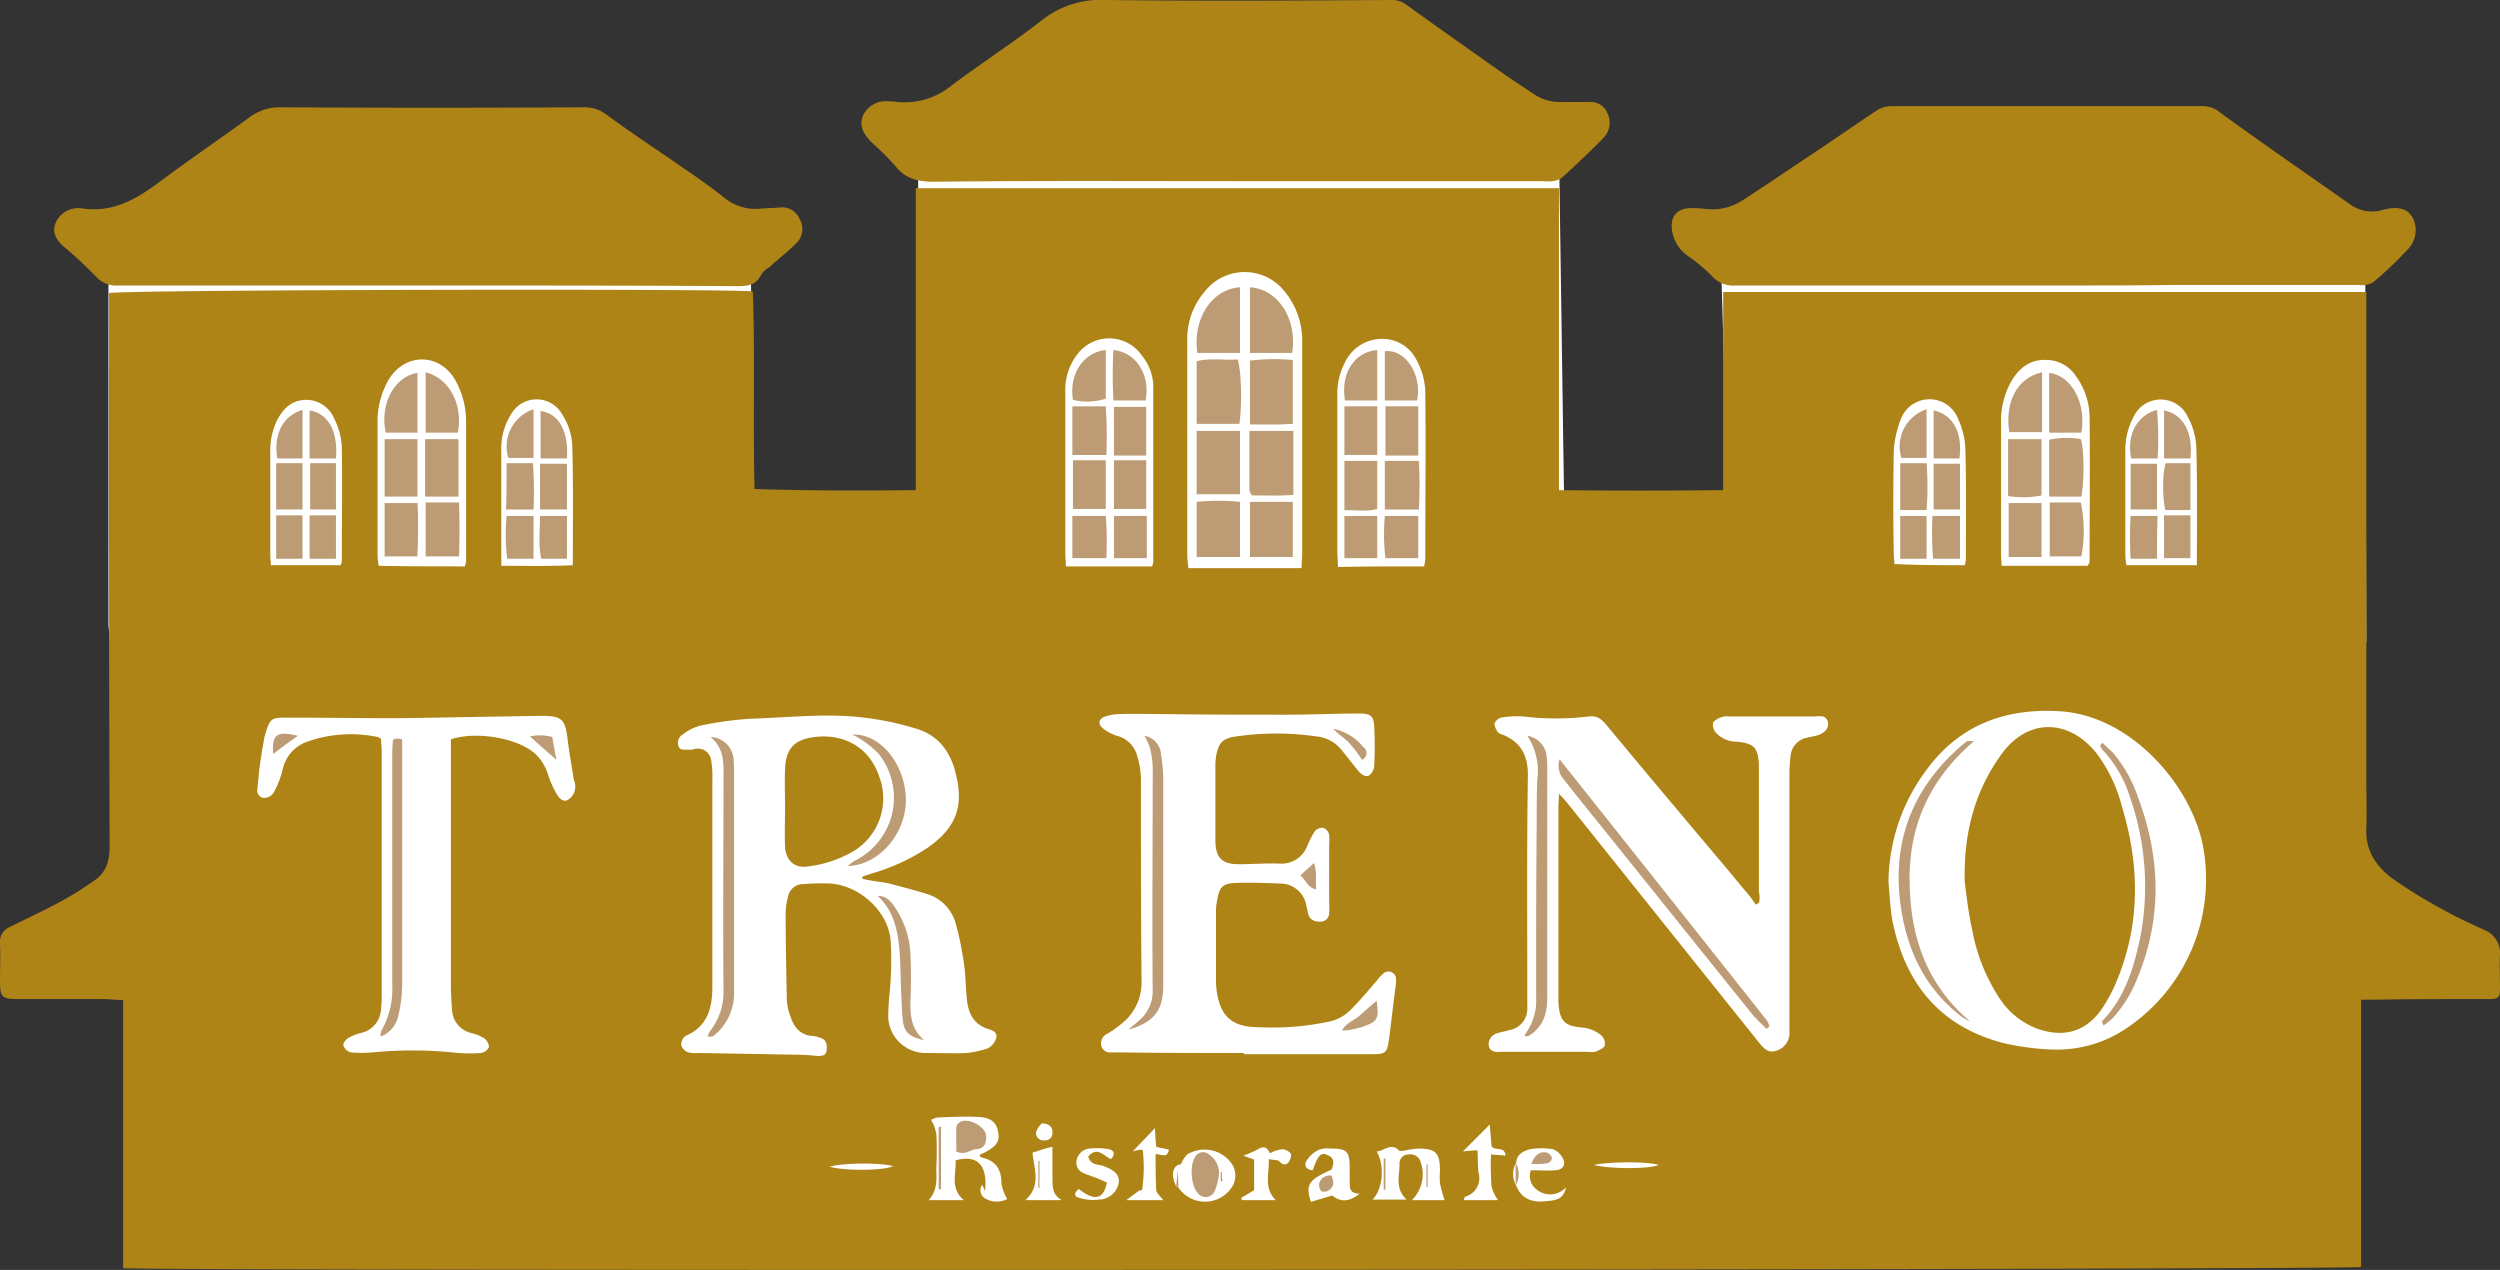 <svg id="Layer_1" data-name="Layer 1" xmlns="http://www.w3.org/2000/svg" viewBox="0 0 426.4 216.6"><rect x="0" y="0" width="426.4" height="216.6" fill="#333333" stroke="none"/><title>logo-dark</title><g id="Layer_1-2" data-name="Layer 1"><polygon points="403.6 109.4 403.4 39.4 293.4 40.1 295.4 108.1 267.1 108.1 265.9 25.4 156.6 25.4 156.6 108.1 128.1 108.1 128.1 41.4 18.5 41.4 18.5 106.7 29.4 210.1 381.4 210.1 403.6 109.4" style="fill:#fff"/><path d="M156.2,83.6V32.1H265.9V83.6c9.4,0.1,18.5.1,28,0V49.8H403.6v83.5c0,2.6.1,5.3,0,7.9-0.2,3.8,1.6,6.5,4.4,8.6a82.48,82.48,0,0,0,8.6,5.3c2.3,1.3,4.7,2.4,7.1,3.5a4.25,4.25,0,0,1,2.7,4.3c-0.1,1.8,0,3.7,0,5.5s-0.2,2-2.1,2c-6.3,0-12.6,0-19,.1h-2.6v45.6c-2,.5-377.8.7-381.7,0.2V170.6c-1.1-.1-1.9-0.1-2.8-0.2H3.1c-2.8,0-3.1-.3-3.1-3.2,0-2.1.1-4.2,0-6.2a2.75,2.75,0,0,1,1.7-2.9c2.8-1.4,5.6-2.7,8.4-4.2a56,56,0,0,0,6.1-3.8c1.9-1.3,2.5-3.3,2.5-5.7q-0.15-44.25-.1-88.5V50c1.9-.6,105.2-0.8,109.8-0.3,0.4,11.1,0,22.2.3,33.7C137.7,83.7,146.7,83.7,156.2,83.6Zm44.4,118.7a1.76,1.76,0,0,1,.5.4,5.47,5.47,0,0,0,9-.2,3.63,3.63,0,0,0,0-4,5.67,5.67,0,0,0-7.6-1.6,5.55,5.55,0,0,0-1.1,1.7,1.27,1.27,0,0,0-.9.4C199.8,199.9,200,201.1,200.6,202.3Zm58-4a3.88,3.88,0,0,0,0,3.9c0.9,2.3,2.7,2.9,4.9,2.7,1.4-.2,3.1,0,3.6-2.4a3.63,3.63,0,0,1-5,.4,2.9,2.9,0,0,1-1-3.3c1.5,0,2.8.1,4.2,0s1.9-1.1,1.1-2.3a2.84,2.84,0,0,0-1.6-1.3,12.11,12.11,0,0,0-3.8,0C259.9,196.3,258.7,196.8,258.6,198.3ZM147.1,149.9v-0.4c0.7-.2,1.4-0.5,2.2-0.7a34.45,34.45,0,0,0,8.9-4.2c5-3.5,6.3-7.2,4.7-13.1-1-3.7-3.2-6.3-6.9-7.3a50.56,50.56,0,0,0-8.6-1.8c-6.5-.8-13.1,0-19.6.2a60,60,0,0,0-8.5,1.2,8.93,8.93,0,0,0-2.9,1.5,1.65,1.65,0,0,0-.5,2.3c0.3,0.4,1.3.2,1.9,0.3a4.33,4.33,0,0,1,.5-0.1,2.29,2.29,0,0,1,3,1.9,16.15,16.15,0,0,1,.2,3.1v35.5c0,3.6-.8,6.8-4.6,8.4a1.86,1.86,0,0,0-.7,1.6,2,2,0,0,0,1.2,1.2,6.08,6.08,0,0,0,1.9.1l17,0.3c1,0,2.1.1,3.1,0.2,0.8,0,1.5,0,1.6-1s-0.1-1.8-1.1-2.1a5.27,5.27,0,0,0-1.2-.3c-2.2-.1-3.3-1.5-3.9-3.4a9.37,9.37,0,0,1-.6-2.8c-0.1-5-.2-9.9-0.2-14.9a10.87,10.87,0,0,1,.4-2.6,2.58,2.58,0,0,1,2.5-2.2,38.46,38.46,0,0,1,4.8-.1c5,0.4,9.7,4.7,10.2,9.6a59.06,59.06,0,0,1-.1,8.4,43.21,43.21,0,0,0-.3,5,6.4,6.4,0,0,0,6.6,5.9c2.2,0,4.5.1,6.7,0a16.34,16.34,0,0,0,3.7-.8,3,3,0,0,0,1.4-1.7c0.3-1-.6-1.4-1.4-1.6-2.5-.8-3.4-2.8-3.6-5.2-0.2-2-.2-4-0.5-6a51.23,51.23,0,0,0-1.4-6.8,7.3,7.3,0,0,0-4.8-5c-2.3-.7-4.6-1.3-6.9-1.9C149.9,150.4,148.5,150.2,147.1,149.9ZM300,154a2.19,2.19,0,0,0-.5.3c-0.4-.5-0.7-1-1.1-1.5-1.7-2-3.4-4.1-5.1-6.1-6.4-7.6-12.8-15.2-19.1-22.8-0.8-1-1.6-1.9-3.2-1.7a46.63,46.63,0,0,1-11.2,0,16.17,16.17,0,0,0-3.8.2,1.82,1.82,0,0,0-1.1,1,2.63,2.63,0,0,0,.6,1.5,1.51,1.51,0,0,0,.8.4c3.1,1.3,4.3,3.5,4.3,6.9-0.2,12.6-.1,25.3-0.1,37.9V172a3.68,3.68,0,0,1-3.1,3.7c-0.6.2-1.3,0.3-1.9,0.5a2,2,0,0,0-1.6,2.1c0.2,1.1,1.2,1.2,2.1,1.1h14.9a4.8,4.8,0,0,0,1.2,0c0.6-.3,1.5-0.6,1.6-1.1a1.85,1.85,0,0,0-.7-1.8,5.85,5.85,0,0,0-2.8-1.2c-3.2-.3-4.3-0.8-4.4-4.8V137.6c0-.6.1-1.2,0.1-2.2a21.66,21.66,0,0,1,1.7,1.9l12,15L300,177.8c0.8,1,1.6,1.9,3,1.4a3.13,3.13,0,0,0,2.2-3.3V132c0-1,.1-2.1.2-3.1a3.5,3.5,0,0,1,2.9-3.1l1.4-.3c1.5-.4,2.2-1.2,2.1-2.2-0.3-1.5-1.5-1.1-2.5-1.1H294.9a2.46,2.46,0,0,0-1.2.1,3.18,3.18,0,0,0-1.5.9,2.09,2.09,0,0,0,.4,1.7,4.84,4.84,0,0,0,3.6,1.6c2.9,0.3,3.6.9,3.8,3.8v21.8A4,4,0,0,1,300,154Zm22.1-3.5c0.2,2.2.3,4.5,0.7,6.7,2.2,10.6,8.1,17.9,18.9,20.7a43.86,43.86,0,0,0,8.1,1.1,21.21,21.21,0,0,0,13.3-3.9,30.6,30.6,0,0,0,12.6-31c-2-10-12.1-22.1-24.5-22.8-9-.5-16.7,2.2-22.3,9.6A32.36,32.36,0,0,0,322.1,150.5ZM212.2,179.6v0.2H234c2.3,0,2.6-.2,2.9-2.5,0.4-2.9.7-5.9,1.1-8.8a7.08,7.08,0,0,0,.1-1.4,1.28,1.28,0,0,0-2.2-1,6.28,6.28,0,0,0-1.1,1.2c-1.4,1.6-2.8,3.3-4.3,4.8a7.2,7.2,0,0,1-4.1,2.2,46.22,46.22,0,0,1-11.7.9c-4.5,0-6.6-1.8-7.2-6.3a15.48,15.48,0,0,1-.1-2.2V156.1a11,11,0,0,1,.2-2.6c0.4-2.2.9-2.8,3.1-2.9,2.6-.1,5.1,0,7.7.1a4.5,4.5,0,0,1,4.4,3.7c0.1,0.5.2,0.9,0.3,1.4,0.3,1.2,1.2,1.4,2.2,1.4a1.48,1.48,0,0,0,1.4-1.6,9.63,9.63,0,0,0,0-1.7v-9.8a9.63,9.63,0,0,0,0-1.7,1.55,1.55,0,0,0-1-1.2,1.74,1.74,0,0,0-1.4.5,14.94,14.94,0,0,0-1.3,2.5,4.7,4.7,0,0,1-4.7,3.1c-2.3-.1-4.6.1-7,0.1-2.9,0-4-1.1-4-4.1V130.8a9.7,9.7,0,0,1,.1-1.7c0.4-2.4,1.1-3.2,3.5-3.5a47.67,47.67,0,0,1,13.6,0,6.16,6.16,0,0,1,4.3,2.3c1,1.2,1.9,2.4,2.8,3.5,0.5,0.6,1.3,1.3,2,.8a2.34,2.34,0,0,0,.8-1.8c0.1-2.1.1-4.2,0-6.2s-0.4-2.5-2.6-2.5c-4.1,0-8.2.2-12.2,0.2-6.9,0-13.7,0-20.6-.1-2.7,0-5.4-.1-8.2,0a8.52,8.52,0,0,0-2.3.4c-1.2.5-1.3,1.3-.3,2.1a7.24,7.24,0,0,0,2.3,1.2,4.76,4.76,0,0,1,3.5,3.6,13.86,13.86,0,0,1,.6,4c0,11.4,0,22.7.1,34.1a9,9,0,0,1-2.6,6.7,19.1,19.1,0,0,1-3.2,2.4,1.82,1.82,0,0,0-1.1,1.9,1.53,1.53,0,0,0,1.7,1.3h1.7C198.3,179.6,205.3,179.6,212.2,179.6ZM76.9,126.1c4.2-1.4,11.1-.3,14.2,2.3a8,8,0,0,1,2.4,3.8,16.08,16.08,0,0,0,1.5,3.3c0.4,0.7,1.1,1.4,1.9.9a2.66,2.66,0,0,0,1-3.3c-0.4-2.4-.8-4.7-1.1-7.1-0.4-3.3-1-3.9-4.3-3.9-8.3.1-16.6,0.3-24.9,0.4-6.3,0-12.6-.1-19-0.1-2.2,0-2.5.2-3.2,2.3a9.36,9.36,0,0,0-.4,1.6c-0.3,1.7-.6,3.5-0.8,5.2-0.1,1-.2,2.1-0.3,3.1a1.25,1.25,0,0,0,1.2,1.5,2,2,0,0,0,1.5-.8,15.22,15.22,0,0,0,1.6-4,6.43,6.43,0,0,1,4.2-4.8,22.31,22.31,0,0,1,12-.8,1.06,1.06,0,0,1,.6.4c0,0.6.1,1.3,0.1,1.9v41.5a19.27,19.27,0,0,1-.1,2.4,4.38,4.38,0,0,1-3.5,4.3,8.49,8.49,0,0,0-2.2.9c-0.4.3-.9,1-0.7,1.3a1.79,1.79,0,0,0,1.3,1.1,21.64,21.64,0,0,0,3.6,0,69.68,69.68,0,0,1,13.7,0,25.67,25.67,0,0,0,4.8.1,1.87,1.87,0,0,0,1.4-1,2.06,2.06,0,0,0-.8-1.5,7.26,7.26,0,0,0-2.2-.9,4.26,4.26,0,0,1-3.3-4c-0.1-1.4-.2-2.9-0.2-4.3V126.1ZM222,96.9c0-1,.1-1.8.1-2.5v-36a13.17,13.17,0,0,0-3-8.7,8.66,8.66,0,0,0-13.6,0,12.4,12.4,0,0,0-3,8.4V94.6a17.85,17.85,0,0,0,.2,2.3H222Zm20.9-.3a8.87,8.87,0,0,0,.2-1.5c0-9.4.1-18.9,0-28.3a11.88,11.88,0,0,0-1.4-5.2,6.5,6.5,0,0,0-6.2-3.8,7,7,0,0,0-6.1,4,11.5,11.5,0,0,0-1.3,5.8V94c0,0.9.1,1.7,0.1,2.7C233.2,96.6,238,96.6,242.9,96.6Zm-163.6,0a8.38,8.38,0,0,0,.2-1V71.8a14.49,14.49,0,0,0-1.7-6.7c-2.7-5.1-9-5-11.7,0A14.1,14.1,0,0,0,64.4,72V94.8a11.14,11.14,0,0,0,.2,1.7C69.5,96.6,74.3,96.6,79.3,96.6Zm262.1-.1h14.7c0.1-.3.3-0.5,0.3-0.6,0-8.2.1-16.5,0-24.7a12,12,0,0,0-2.3-7,6.06,6.06,0,0,0-4.8-2.8c-3.1-.2-5,1.4-6.4,3.9a13.75,13.75,0,0,0-1.6,6.9V94.8C341.3,95.3,341.4,95.9,341.4,96.5Zm-144.9.1a4.5,4.5,0,0,0,.2-0.8V66a8.38,8.38,0,0,0-1.9-5.3,6.78,6.78,0,0,0-11.1-.2,9.89,9.89,0,0,0-2,6.3V94.6c0,0.6.1,1.2,0.1,2h14.7Zm178.2-.2c0-6.9.1-13.6-.1-20.2a12,12,0,0,0-1.5-5.2,5.09,5.09,0,0,0-9.1-.1,12.11,12.11,0,0,0-1.5,6.2V94.8a8.75,8.75,0,0,0,.2,1.6h12Zm-39.6,0a3.71,3.71,0,0,0,.2-0.9c0-6.4.1-12.8-.1-19.2a13.57,13.57,0,0,0-1.2-4.8,5.23,5.23,0,0,0-9.8,0A17.5,17.5,0,0,0,323,77c-0.1,5.8-.1,11.7,0,17.5,0,0.5.1,1.1,0.1,1.7C327.2,96.4,331.1,96.4,335.1,96.4Zm-277,0a3.93,3.93,0,0,0,.2-0.6c0-6.5.1-13.1,0-19.6A11.88,11.88,0,0,0,57,71.4a5.16,5.16,0,0,0-4.7-3.2c-2.4,0-3.8,1.3-4.9,3.2a11.74,11.74,0,0,0-1.3,5.8V94.7c0,0.5.1,1.1,0.1,1.7H58.1Zm27.4,0.1c4.2,0,8.2.1,12.2-.1,0-7.1.1-13.9-.1-20.6a10.67,10.67,0,0,0-1.7-5.1,5,5,0,0,0-8.7-.1A11,11,0,0,0,85.5,77V87.5C85.5,90.4,85.5,93.3,85.5,96.5Zm86.3,108a7.43,7.43,0,0,1-1-2.7c0-2.4-1-3.9-3.5-4.4a0.7,0.7,0,0,1-.2-0.4,5.9,5.9,0,0,1,.8-0.4c2.2-1.2,2.7-2,2.3-3.7-0.3-1.5-1.2-2.3-3.4-2.4s-4.6,0-6.9.1a4.33,4.33,0,0,0-1.1.4,7.19,7.19,0,0,1,.9,2.4,56.09,56.09,0,0,1,0,5.8c0,1.8.3,3.7-1.3,5.5h6c-2.4-2-1.3-4.5-1.4-6.8,3.7-1,5.5.8,5,5.3a3.83,3.83,0,0,0-.5-1.1,1.64,1.64,0,0,0,.7,2.4A3.82,3.82,0,0,0,171.8,204.5Zm62.3,0.1h5.8c-2-1.9-1.2-4-1.2-6a1.55,1.55,0,0,1,1.6-1.7,1.78,1.78,0,0,1,2,1.3,6.19,6.19,0,0,1-1.5,6.5h5.6a21.55,21.55,0,0,1-.8-2.9,16.13,16.13,0,0,1,0-2.2c0-3-.8-3.7-3.7-3.7a15.17,15.17,0,0,0-2.1.3,4.91,4.91,0,0,1-1.1.1c-1.4-1.5-2.6,0-3.9.1C236.2,198.7,235.9,202.8,234.1,204.6Zm-2.2-1c-2-.1-1.6-1.2-1.7-2.2v-2.2c0-2.9-.5-3.3-3.3-3.3a4,4,0,0,0-1.9.2,4.63,4.63,0,0,0-2.1,1.8c-0.6.9-.1,1.6,1,1.7,0.9-2.6,1.4-3.1,2.5-2.6,1.3,0.5,1.1,1.5.7,2.5-3.9,1.7-4.5,2.6-3.5,5.5,1.2-.4,2.4-0.7,3.6-1.1C228.6,205,230,205.1,231.9,203.6Zm22.2-11.8-4.6,4.6a21.05,21.05,0,0,1,2.5-.2c0.1,1.4,0,2.7.2,3.9a3.26,3.26,0,0,1-2.3,4,0.88,0.88,0,0,0-.2.6h5.8a8,8,0,0,1-1.1-2.3,50,50,0,0,1-.1-5.5c0.9,0.1,1.6.1,2.5,0.2-0.2-1.7-1.7-.7-2.4-1.6C254.3,194.4,254.2,193.2,254.1,191.8Zm-37.7,5.9c0.9,0.2,1.6.1,1.8,0.4,0.6,0.6,1.1.7,1.6,0.1a2.16,2.16,0,0,0,.4-1.4,2.24,2.24,0,0,0-1.5-.8,6.48,6.48,0,0,0-2.1.7c-0.4-.8-0.9-1.4-2-0.7a22.24,22.24,0,0,1-2.5,1.1c0.9,0.4,1.4.5,1.8,0.7V203c-0.8.5-1.5,0.9-2.2,1.3a2.27,2.27,0,0,1,.1.4h5.8C215.5,202.6,216.5,200.3,216.4,197.7Zm-21.5-1.6a25.74,25.74,0,0,1-.1,6.8c0,0.1-.5.1-0.7,0.3-0.5.4-1.1,0.8-2,1.5h6.3c-0.5-.7-1.2-1.2-1.2-1.8-0.1-2-.1-4-0.1-6.1,1.9,0.4,1.9.4,2.3-.7-0.7-.2-1.5-0.3-2.2-0.5-0.1-1.2-.2-2.4-0.2-3.2-1.3,1.4-2.7,2.8-3.8,4A5.45,5.45,0,0,1,194.9,196.1Zm-9.3,1.2c1.5-1.9,2.7-.1,3.9.4,0.8-.9.5-1.5-0.4-1.7a12.17,12.17,0,0,0-3.3-.1,2.45,2.45,0,0,0-2.2,2.2c-0.1,1.4.8,1.9,2,2.3a30.54,30.54,0,0,1,3.2,1.3c-0.6,2.9-2.1,3.2-4.8,1.1-0.8.6-.9,1.3,0.1,1.5a7.31,7.31,0,0,0,3.3.3,3.48,3.48,0,0,0,3.4-2.8c0.2-1.4-.6-2.2-2.8-3C187,198.6,186,198.6,185.6,197.3Zm-9.5-.7c0.3,2.9,1.5,5.6-1.2,8.1h6.2c-1.9-1.1-1.5-2.7-1.6-4.1v-5C178.1,195.9,177.1,196.3,176.1,196.6Zm95.8,2.1c2.6,0.7,9.4.7,11,0C281.3,198.1,274.4,198.1,271.9,198.7Zm-130.4.3c2.9,0.8,9.6.6,10.8-.1C150.4,198.3,143.7,198.3,141.5,199Zm36.2-7.4a4,4,0,0,0-1,1.5,1.3,1.3,0,0,0,1.5,1.4,1.24,1.24,0,0,0,1.3-1.4C179.6,192.3,178.9,191.6,177.7,191.6Z" style="fill:#af8417"/><path d="M210.7,30.9c-17.1,0-34.2-.1-51.3.1-2.7,0-4.9-.4-6.7-2.7a47.84,47.84,0,0,0-3.9-3.9c-1.3-1.3-2.4-2.7-1.6-4.7a4.3,4.3,0,0,1,4.5-2.4,6.15,6.15,0,0,1,1.4.1,12.68,12.68,0,0,0,9.3-2.9c5.1-3.8,10.5-7.3,15.5-11.2A16.14,16.14,0,0,1,188.7,0c16.2,0.2,32.4.1,48.7,0a4.11,4.11,0,0,1,2.6.9c5.4,3.9,10.8,7.7,16.2,11.5,1.7,1.2,3.4,2.3,5.2,3.5a8,8,0,0,0,5,1.5H271a3.09,3.09,0,0,1,3.2,2,3.66,3.66,0,0,1-.6,4c-2.3,2.4-4.8,4.7-7.3,7a3.81,3.81,0,0,1-1.5.5,12.05,12.05,0,0,1-1.9,0H210.7Z" style="fill:#af8417"/><path d="M73.2,48.7h-53a4.64,4.64,0,0,1-3.8-1.5A68.92,68.92,0,0,0,10.8,42c-1.2-1.1-2-2.4-1.3-4a4.19,4.19,0,0,1,4-2.5h0.2c5.3,0.9,9.4-1.4,13.4-4.4,5.1-3.8,10.4-7.4,15.6-11.2a8.57,8.57,0,0,1,5.1-1.6c17.3,0.1,34.5.1,51.8,0a6.12,6.12,0,0,1,3.9,1.3c4.9,3.6,10,6.9,15,10.4,1.7,1.2,3.4,2.4,5,3.7a8.33,8.33,0,0,0,6,1.9c1.1-.1,2.2-0.1,3.4-0.2a3.23,3.23,0,0,1,3.5,2,3.37,3.37,0,0,1-.7,4.2c-1.4,1.4-3,2.6-4.5,4a3.53,3.53,0,0,0-1.4,1.3c-1,2-2.7,1.9-4.5,1.9C108.1,48.7,90.6,48.7,73.2,48.7Z" style="fill:#af8417"/><path d="M349,48.7H296a4.82,4.82,0,0,1-4-1.6,27.86,27.86,0,0,0-4.2-3.5,6.48,6.48,0,0,1-2.6-4.2c-0.4-2.3.7-3.8,3-3.9a19.27,19.27,0,0,1,2.4.1,9.46,9.46,0,0,0,6.4-1.3c3.9-2.5,7.7-5.1,11.6-7.7s7.8-5.3,11.7-7.9a5.14,5.14,0,0,1,2.5-.6h52.8a4.72,4.72,0,0,1,3.2,1.2c7.3,5.3,14.7,10.4,22.1,15.6a6.32,6.32,0,0,0,5.5.9c2.7-.7,4.2-0.2,5.1,1.3a4.69,4.69,0,0,1-.9,5.5,62.79,62.79,0,0,1-5.9,5.6,4.16,4.16,0,0,1-2.5.4H371C363.8,48.7,356.4,48.7,349,48.7Z" style="fill:#af8417"/><path d="M200.6,202.3c0.1-.9.2-1.9,0.3-2.8,0,1.1.1,2.1,0.1,3.2A0.54,0.54,0,0,0,200.6,202.3Z" style="fill:#bd9c75"/><path d="M133.9,137.7c0-2.2-.1-4.3,0-6.5,0.1-3.5,1.6-5.1,5.1-5.5,5.1-.6,9.3,1.9,10.9,6.6a10.51,10.51,0,0,1-4.2,12.8,19.93,19.93,0,0,1-8.1,2.7c-2.1.3-3.6-1.1-3.7-3.4s0-4.5,0-6.7h0Z" style="fill:#af8417"/><path d="M121.2,125.7a4.08,4.08,0,0,1,3.9,3.6,23.48,23.48,0,0,1,.1,2.6v37.6a9.16,9.16,0,0,1-3.4,7.1,0.76,0.76,0,0,1-.4.2h-0.7a3.37,3.37,0,0,1,.6-1.2,10.69,10.69,0,0,0,2.1-6.7c-0.1-11.9,0-23.8,0-35.7C123.4,130.5,123.7,127.8,121.2,125.7Z" style="fill:#bd9c75"/><path d="M145.3,125.3c4.9-.3,9.2,5.2,9.2,11.2,0,5.7-4.6,11.1-9.9,11.2a7.44,7.44,0,0,1,1.2-.9,12,12,0,0,0,4-18.3,16.44,16.44,0,0,0-3.3-2.6A4.49,4.49,0,0,0,145.3,125.3Z" style="fill:#bd9c75"/><path d="M149.7,152.8c1.6,0,2.4,1.1,3.1,2.2a15.45,15.45,0,0,1,2.5,8.1q0.15,3.6,0,7.2c-0.1,2.6,0,5.1,2.3,7.1-2.4-.5-3.4-1.3-3.6-3.3-0.2-1.6-.2-3.2-0.3-4.8-0.1-2.5-.1-4.9-0.3-7.4C153.1,158.6,152.4,155.3,149.7,152.8Z" style="fill:#bd9c75"/><path d="M260.5,125.5a3.92,3.92,0,0,1,3.3,3.5,14.77,14.77,0,0,1,.1,2.1v39.1c0,2.5-.6,4.6-2.6,6.1-0.2.1-.4,0.3-0.6,0.4a1.49,1.49,0,0,1-.7,0,12.74,12.74,0,0,1,.7-1.2A9.56,9.56,0,0,0,262,170c0-9.8,0-19.5.1-29.3,0-2.6,0-5.1.1-7.7A10.85,10.85,0,0,0,260.5,125.5Z" style="fill:#bd9c75"/><path d="M301.3,175.5l-2.1-2.1c-10-12.4-19.9-24.8-29.9-37.2-0.9-1.1-1.8-2.3-2.7-3.4a3.55,3.55,0,0,1-.6-3.3c12,15.1,23.7,29.8,35.4,44.6a4.18,4.18,0,0,1,.4,1A1.76,1.76,0,0,0,301.3,175.5Z" style="fill:#bd9c75"/><path d="M335.1,150.4c-0.2-8.5,1.8-15.6,6.3-21.8s11.5-6,16.2-.1a25.79,25.79,0,0,1,4.3,9c3,9.9,3.2,19.7-.7,29.4a26.87,26.87,0,0,1-2.8,5.3c-2.7,3.8-6.4,4.8-10.8,3.3a13.22,13.22,0,0,1-6.2-4.7,31.42,31.42,0,0,1-5-12.1C335.7,155.6,335.4,152.6,335.1,150.4Z" style="fill:#af8417"/><path d="M336.7,126.4c-7.6,6.5-11.1,14.4-11,23.9s2.9,17.6,10.3,23.9a8.26,8.26,0,0,1-1.3-.7c-5.7-4.3-8.9-10.2-10.2-17.1-2.2-11.5,1-21.3,9.9-29.1,0.4-.3.7-0.6,1.1-0.9h1.2Z" style="fill:#bd9c75"/><path d="M358.6,126.7c0.6,0.6,1.2,1.1,1.8,1.7a23.42,23.42,0,0,1,4.3,7.7c3.8,10.2,4.1,20.4-.1,30.6a21.72,21.72,0,0,1-4.4,7.1,17.1,17.1,0,0,1-1.4,1.1,2.6,2.6,0,0,1-.3-0.7c4-4.1,5.5-9.3,6.6-14.6a46.19,46.19,0,0,0-1.8-23.6,20.69,20.69,0,0,0-4.6-8c-0.2-.2-0.3-0.5-0.5-0.7A0.92,0.92,0,0,1,358.6,126.7Z" style="fill:#bd9c75"/><path d="M195.2,125.5a3.38,3.38,0,0,1,2.8,3,27.11,27.11,0,0,1,.4,4v35.7c0,4.1-1.6,6.2-5.9,7.4,0.5-.5,1.1-0.9,1.6-1.4a6.5,6.5,0,0,0,2.5-5.4c-0.1-11.5,0-23,0-34.5C196.6,131.3,196.9,128.3,195.2,125.5Z" style="fill:#bd9c75"/><path d="M234.8,170.7c0.4,3.1.2,3.5-2.3,4.4a14.36,14.36,0,0,1-3.6.7c0.6-1.3,2-1.7,2.9-2.5S233.7,171.6,234.8,170.7Z" style="fill:#bd9c75"/><path d="M232.3,129.6a21.73,21.73,0,0,0-2.3-3c-0.8-.8-1.8-1.4-2.6-2.3a8.81,8.81,0,0,1,5.1,3.1A1.24,1.24,0,0,1,232.3,129.6Z" style="fill:#bd9c75"/><path d="M221.8,149.3c0.8-.8,1.5-1.3,2.3-2.1,0.6,1.6.2,3,.4,4.5C223,151.4,222.8,150.2,221.8,149.3Z" style="fill:#bd9c75"/><path d="M68.6,126.1V168a24.21,24.21,0,0,1-.7,5.4,4.8,4.8,0,0,1-3,3.4,2.68,2.68,0,0,1,.2-1.1,14.26,14.26,0,0,0,1.8-7.8v-39a17,17,0,0,1,.1-2.2C66.9,125.9,67.5,125.9,68.6,126.1Z" style="fill:#bd9c75"/><path d="M94.9,129.6c-1.7-1.5-3-2.6-4.5-4a8.11,8.11,0,0,1,3.8.1C94.4,126.9,94.6,128,94.9,129.6Z" style="fill:#bd9c75"/><path d="M50.8,125.5c-1.6,1.1-2.9,2.1-4.2,3.1C46.3,125.3,47.2,124.6,50.8,125.5Z" style="fill:#bd9c75"/><path d="M220.5,72.3c-0.9,0-1.7.1-2.4,0.1h-4.9V61.5a35.31,35.31,0,0,1,7.3-.1C220.5,65.1,220.5,68.6,220.5,72.3Z" style="fill:#bd9c75"/><path d="M213.1,73.5h7.5V84.4c-2.3.2-4.7,0.1-7.1,0.1a6.31,6.31,0,0,1-.4-0.9V73.5Z" style="fill:#bd9c75"/><path d="M211.4,72.3h-7.3V61.6c2.4-.6,4.7-0.1,7-0.3C211.7,63,211.9,68.7,211.4,72.3Z" style="fill:#bd9c75"/><path d="M211.5,73.5V84.3h-7.4V73.5h7.4Z" style="fill:#bd9c75"/><path d="M213.2,49c4.8,0.3,8.1,5.4,7.2,11.2h-7.2V49Z" style="fill:#bd9c75"/><path d="M220.5,95h-7.3V85.6h7.3V95Z" style="fill:#bd9c75"/><path d="M211.5,95h-7.4V85.6a36.59,36.59,0,0,1,7.4,0V95Z" style="fill:#bd9c75"/><path d="M204.2,60.2c-0.8-5.9,2.5-10.9,7.3-11.2V60.2h-7.3Z" style="fill:#bd9c75"/><path d="M241.9,77.7h-5.6V69.3h5.6v8.4Z" style="fill:#bd9c75"/><path d="M236.2,86.9V78.6H242a76.58,76.58,0,0,1,0,8.3h-5.8Z" style="fill:#bd9c75"/><path d="M229.3,87V78.6h5.6v8.2C233.2,87.3,231.4,87,229.3,87Z" style="fill:#bd9c75"/><path d="M229.3,69.3h5.6v8.3h-5.6V69.3Z" style="fill:#bd9c75"/><path d="M241.9,88v7.2h-5.6a34.57,34.57,0,0,1-.1-7.2h5.7Z" style="fill:#bd9c75"/><path d="M241.7,68.3h-5.5V59.9C239.7,59.5,242.6,63.9,241.7,68.3Z" style="fill:#bd9c75"/><path d="M229.3,95.2V88h5.6v7.2h-5.6Z" style="fill:#bd9c75"/><path d="M234.9,68.3h-5.5c-0.8-4.6,1.6-8.3,5.5-8.6v8.6Z" style="fill:#bd9c75"/><path d="M78.2,84.7H72.5V74.9h5.7v9.8Z" style="fill:#bd9c75"/><path d="M72.6,85.7h5.7c0.1,3,.1,6,0,9.2H72.6V85.7Z" style="fill:#bd9c75"/><path d="M71.2,74.9v9.8H65.6V74.9h5.6Z" style="fill:#bd9c75"/><path d="M65.6,94.9V85.8h5.6c0.2,3,.1,6,0,9.1H65.6Z" style="fill:#bd9c75"/><path d="M72.6,63.5c4,1,6.4,5.4,5.5,10.3H72.6V63.5Z" style="fill:#bd9c75"/><path d="M71.2,63.6V73.8H65.8C64.7,69.1,67.2,64.2,71.2,63.6Z" style="fill:#bd9c75"/><path d="M355,84.7h-5.5V75a14,14,0,0,1,5.4-.1C355.5,76.7,355.5,82.1,355,84.7Z" style="fill:#bd9c75"/><path d="M349.6,85.7h5.3a23.63,23.63,0,0,1,.1,9.2h-5.4V85.7Z" style="fill:#bd9c75"/><path d="M348.2,74.9v9.6a15.57,15.57,0,0,1-5.7.1V74.9h5.7Z" style="fill:#bd9c75"/><path d="M348.2,85.8V95h-5.6V85.8h5.6Z" style="fill:#bd9c75"/><path d="M355,73.8h-5.5V63.6C353.3,64,355.9,68.8,355,73.8Z" style="fill:#bd9c75"/><path d="M342.7,73.7c-0.8-5.2,1.4-9.3,5.6-10.2V73.7h-5.6Z" style="fill:#bd9c75"/><path d="M188.6,78.5v8.3H183V78.5h5.6Z" style="fill:#bd9c75"/><path d="M188.7,77.6h-5.8V69.3h5.7A76.62,76.62,0,0,1,188.7,77.6Z" style="fill:#bd9c75"/><path d="M195.5,77.7H190V69.4h5.5v8.3Z" style="fill:#bd9c75"/><path d="M190,78.5h5.5v8.3H190V78.5Z" style="fill:#bd9c75"/><path d="M188.7,95.2h-5.8V88h5.7A57.12,57.12,0,0,1,188.7,95.2Z" style="fill:#bd9c75"/><path d="M188.6,59.7V68a10.33,10.33,0,0,1-5.6.2C182.3,63.9,184.7,60.1,188.6,59.7Z" style="fill:#bd9c75"/><path d="M190,95.2V88h5.6v7.2H190Z" style="fill:#bd9c75"/><path d="M189.9,59.7c3.9,0.4,6.3,4.2,5.5,8.6h-5.5A82.23,82.23,0,0,1,189.9,59.7Z" style="fill:#bd9c75"/><path d="M363.4,86.9V79.1h4.5v7.8h-4.5Z" style="fill:#bd9c75"/><path d="M369.4,79h4.2v8h-4.3C368.8,84.6,368.8,80.6,369.4,79Z" style="fill:#bd9c75"/><path d="M369.1,87.9h4.5v7.3h-4.5V87.9Z" style="fill:#bd9c75"/><path d="M367.9,95.3h-4.5a59.26,59.26,0,0,1,0-7.3H368C367.9,90.4,367.9,92.8,367.9,95.3Z" style="fill:#bd9c75"/><path d="M373.6,78.2h-4.5V70C372.3,70.6,374.1,73.7,373.6,78.2Z" style="fill:#bd9c75"/><path d="M368,78.2h-4.5c-0.8-4,.9-7.3,4.4-8.3A57.13,57.13,0,0,1,368,78.2Z" style="fill:#bd9c75"/><path d="M328.6,87h-4.5V79h4.5A53.39,53.39,0,0,1,328.6,87Z" style="fill:#bd9c75"/><path d="M334.3,79.1v7.8h-4.5V79.1h4.5Z" style="fill:#bd9c75"/><path d="M334.3,88v7.3h-4.6a58.43,58.43,0,0,1-.1-7.3h4.7Z" style="fill:#bd9c75"/><path d="M328.6,88v7.3h-4.5V88h4.5Z" style="fill:#bd9c75"/><path d="M334.2,78.2h-4.4V70C333.1,70.7,334.8,73.8,334.2,78.2Z" style="fill:#bd9c75"/><path d="M328.6,69.8v8.3h-4.3A6.67,6.67,0,0,1,328.6,69.8Z" style="fill:#bd9c75"/><path d="M51.6,86.9H47.1V79h4.5v7.9Z" style="fill:#bd9c75"/><path d="M57.3,86.9H52.9V79h4.4v7.9Z" style="fill:#bd9c75"/><path d="M52.8,87.9h4.5v7.4H52.8V87.9Z" style="fill:#bd9c75"/><path d="M47.1,87.9h4.5v7.4H47.1V87.9Z" style="fill:#bd9c75"/><path d="M57.3,78.2H52.8V70C56,70.5,57.7,73.6,57.3,78.2Z" style="fill:#bd9c75"/><path d="M51.6,78.2H47.3c-0.7-4,.9-7.3,4.3-8.3v8.3Z" style="fill:#bd9c75"/><path d="M86.4,79h4.5a69.12,69.12,0,0,1,.1,7.9H86.3C86.4,84.3,86.4,81.8,86.4,79Z" style="fill:#bd9c75"/><path d="M96.7,79.1v7.8H92.1V79.1h4.6Z" style="fill:#bd9c75"/><path d="M96.7,95.3H92.3c-0.5-2.4-.2-4.8-0.2-7.3h4.6v7.3Z" style="fill:#bd9c75"/><path d="M91,88v7.3H86.5a35.53,35.53,0,0,1-.1-7.3H91Z" style="fill:#bd9c75"/><path d="M96.7,78.2H92.2V70.1C95.3,70.5,97,73.5,96.7,78.2Z" style="fill:#bd9c75"/><path d="M91,69.8v8.3H86.7A6.67,6.67,0,0,1,91,69.8Z" style="fill:#bd9c75"/><path d="M163.1,196.4v-4.1a1.33,1.33,0,0,1,.6-0.9c1.4-.9,4.6.8,4.5,2.5,0,1-.2,2-1.7,2.1C165.5,196.1,164.6,197.1,163.1,196.4Z" style="fill:#bd9c75"/><path d="M160.1,202.9V192.2h0.4v10.6C160.4,202.8,160.2,202.9,160.1,202.9Z" style="fill:#bd9c75"/><path d="M236.3,197.6v5.3H236v-5.3h0.3Z" style="fill:#bd9c75"/><path d="M243.3,202.5v-3.9h0.2v3.9h-0.2Z" style="fill:#bd9c75"/><path d="M227.1,200.5c0.4,0.9.5,1.8-.3,2.4a1.53,1.53,0,0,1-1.4.3,1.69,1.69,0,0,1-.4-1.4A1.93,1.93,0,0,1,227.1,200.5Z" style="fill:#bd9c75"/><path d="M207.9,200.4a11.9,11.9,0,0,1-.7,2.7,1.67,1.67,0,0,1-2.9.4c-1.2-1.3-1.4-4.7-.5-6.1a1.54,1.54,0,0,1,2.4-.5A3.79,3.79,0,0,1,207.9,200.4Z" style="fill:#bd9c75"/><path d="M208.2,201.4v-1.5h0.2a8.6,8.6,0,0,0,.1,1.6A0.37,0.37,0,0,1,208.2,201.4Z" style="fill:#bd9c75"/><path d="M261.2,198.5c0.6-1.6,1.5-2.2,2.7-1.9a1.42,1.42,0,0,1,.8.9,1.06,1.06,0,0,1-.8.9A11,11,0,0,1,261.2,198.5Z" style="fill:#bd9c75"/><path d="M258.5,202.2v-3.9A3.88,3.88,0,0,1,258.5,202.2Z" style="fill:#bd9c75"/><path d="M177.3,198v4.6h-0.2V198h0.2Z" style="fill:#bd9c75"/></g></svg>